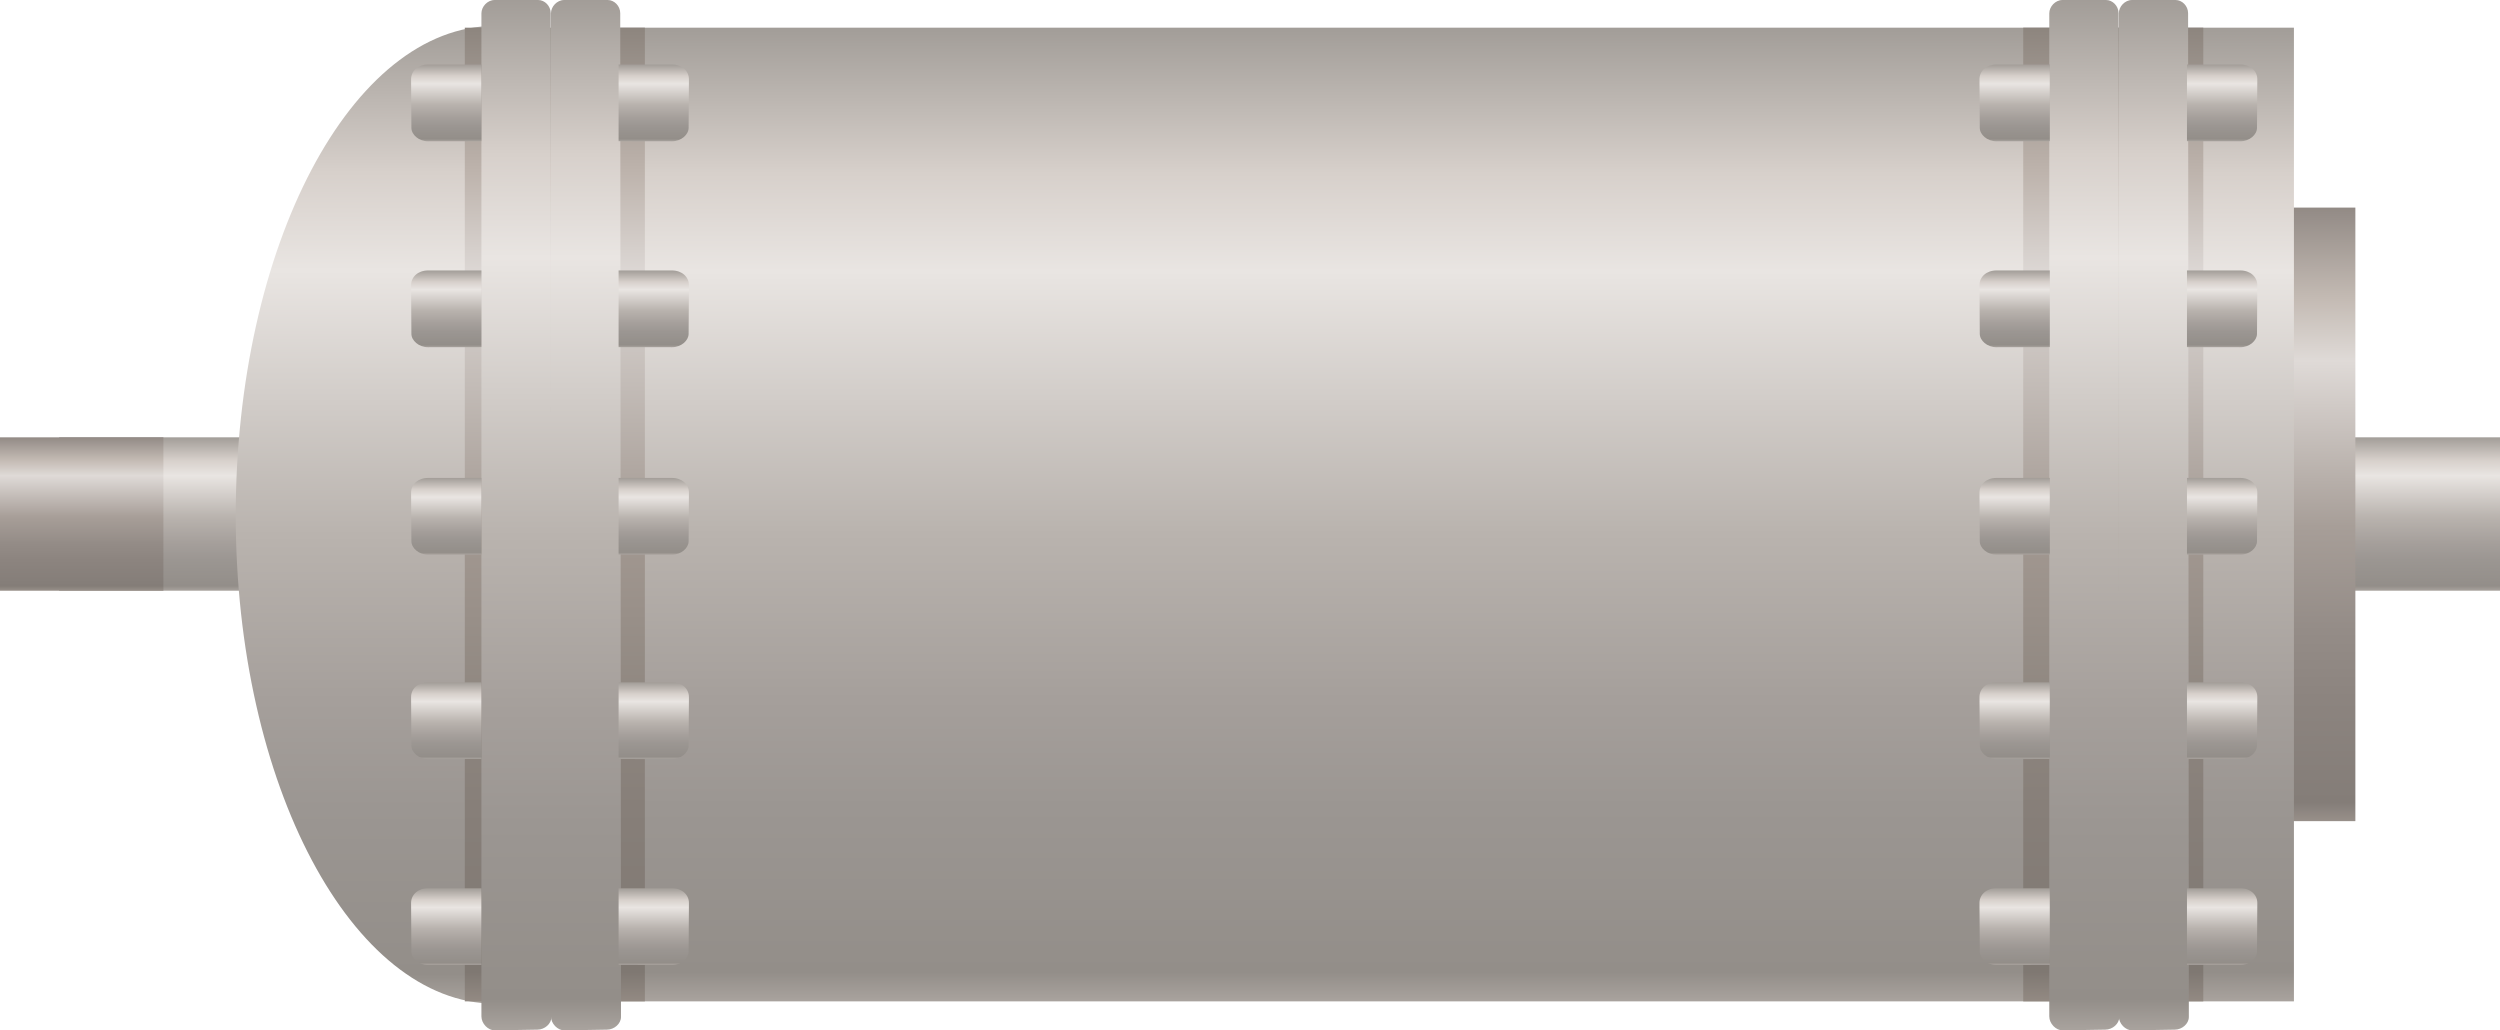 <?xml version="1.0" encoding="utf-8"?>
<!-- Generator: Adobe Illustrator 16.0.0, SVG Export Plug-In . SVG Version: 6.00 Build 0)  -->
<!DOCTYPE svg PUBLIC "-//W3C//DTD SVG 1.1//EN" "http://www.w3.org/Graphics/SVG/1.1/DTD/svg11.dtd">
<svg preserveAspectRatio="none"   version="1.1" id="图层_1" xmlns="http://www.w3.org/2000/svg" xmlns:xlink="http://www.w3.org/1999/xlink" x="0px" y="0px"
	 width="562.296px" height="231.75px" viewBox="2.254 167.672 562.296 231.75"
	 enable-background="new 2.254 167.672 562.296 231.75" xml:space="preserve">
<g id="surface329">
	
		<linearGradient id="SVGID_1_" gradientUnits="userSpaceOnUse" x1="568.224" y1="201.303" x2="568.224" y2="155.303" gradientTransform="matrix(0.75 0 0 -0.75 -136.118 417.012)">
		<stop  offset="0" style="stop-color:#A29D98"/>
		<stop  offset="0.15" style="stop-color:#D7D0CB"/>
		<stop  offset="0.25" style="stop-color:#E9E5E2"/>
		<stop  offset="0.52" style="stop-color:#B9B3AE"/>
		<stop  offset="0.69" style="stop-color:#A59F9B"/>
		<stop  offset="0.8" style="stop-color:#9B9692"/>
		<stop  offset="0.97" style="stop-color:#938E89"/>
		<stop  offset="1" style="stop-color:#A9A39E"/>
	</linearGradient>
	<path fill="url(#SVGID_1_)" d="M15.551,266.035h549v34.5h-549V266.035z"/>
	
		<linearGradient id="SVGID_2_" gradientUnits="userSpaceOnUse" x1="212.726" y1="201.303" x2="212.726" y2="17.303" gradientTransform="matrix(0.75 0 0 -0.75 364.599 365.34)">
		<stop  offset="0" style="stop-color:#928A85"/>
		<stop  offset="0.15" style="stop-color:#C4BBB4"/>
		<stop  offset="0.25" style="stop-color:#DFDAD7"/>
		<stop  offset="0.52" style="stop-color:#A79E98"/>
		<stop  offset="0.69" style="stop-color:#948C87"/>
		<stop  offset="0.8" style="stop-color:#8C847F"/>
		<stop  offset="0.97" style="stop-color:#847D78"/>
		<stop  offset="1" style="stop-color:#98908A"/>
	</linearGradient>
	<path fill="url(#SVGID_2_)" d="M516.269,214.363h15.75v138h-15.75V214.363z"/>
	
		<linearGradient id="SVGID_3_" gradientUnits="userSpaceOnUse" x1="241.124" y1="201.305" x2="241.124" y2="-91.913" gradientTransform="matrix(0.75 0 0 -0.75 -96.396 324.486)">
		<stop  offset="0" style="stop-color:#A29D98"/>
		<stop  offset="0.15" style="stop-color:#D7D0CB"/>
		<stop  offset="0.25" style="stop-color:#E9E5E2"/>
		<stop  offset="0.52" style="stop-color:#B9B3AE"/>
		<stop  offset="0.69" style="stop-color:#A59F9B"/>
		<stop  offset="0.8" style="stop-color:#9B9692"/>
		<stop  offset="0.97" style="stop-color:#938E89"/>
		<stop  offset="1" style="stop-color:#A9A39E"/>
	</linearGradient>
	<path fill="url(#SVGID_3_)" d="M55.273,283.758c0-60.75,26.043-110.25,58.223-110.25c0.277,0,0,219.914,0,219.914
		c-31.973-0.164-58.223-49.242-58.223-109.957V283.758z"/>
	
		<linearGradient id="SVGID_4_" gradientUnits="userSpaceOnUse" x1="454.222" y1="201.303" x2="454.222" y2="-90.698" gradientTransform="matrix(0.75 0 0 -0.75 -11.468 324.875)">
		<stop  offset="0" style="stop-color:#A29D98"/>
		<stop  offset="0.15" style="stop-color:#D7D0CB"/>
		<stop  offset="0.25" style="stop-color:#E9E5E2"/>
		<stop  offset="0.52" style="stop-color:#B9B3AE"/>
		<stop  offset="0.69" style="stop-color:#A59F9B"/>
		<stop  offset="0.8" style="stop-color:#9B9692"/>
		<stop  offset="0.97" style="stop-color:#938E89"/>
		<stop  offset="1" style="stop-color:#A9A39E"/>
	</linearGradient>
	<path fill="url(#SVGID_4_)" d="M140.199,173.898h378v219h-378V173.898z"/>
	
		<linearGradient id="SVGID_5_" gradientUnits="userSpaceOnUse" x1="229.227" y1="201.302" x2="229.227" y2="-90.698" gradientTransform="matrix(0.75 0 0 -0.75 -44.874 324.875)">
		<stop  offset="0" style="stop-color:#8D857E"/>
		<stop  offset="0.15" style="stop-color:#BEB4AD"/>
		<stop  offset="0.25" style="stop-color:#DCD7D4"/>
		<stop  offset="0.52" style="stop-color:#A29891"/>
		<stop  offset="0.69" style="stop-color:#8F8780"/>
		<stop  offset="0.8" style="stop-color:#877F79"/>
		<stop  offset="0.97" style="stop-color:#7F7872"/>
		<stop  offset="1" style="stop-color:#938A83"/>
	</linearGradient>
	<path fill="url(#SVGID_5_)" d="M106.797,173.898h40.5v219h-40.5V173.898z"/>
	
		<linearGradient id="SVGID_6_" gradientUnits="userSpaceOnUse" x1="212.726" y1="201.305" x2="212.726" y2="-107.694" gradientTransform="matrix(0.75 0 0 -0.75 -41.134 318.651)">
		<stop  offset="0" style="stop-color:#A29D98"/>
		<stop  offset="0.15" style="stop-color:#D7D0CB"/>
		<stop  offset="0.25" style="stop-color:#E9E5E2"/>
		<stop  offset="0.52" style="stop-color:#B9B3AE"/>
		<stop  offset="0.69" style="stop-color:#A59F9B"/>
		<stop  offset="0.8" style="stop-color:#9B9692"/>
		<stop  offset="0.97" style="stop-color:#938E89"/>
		<stop  offset="1" style="stop-color:#A9A39E"/>
	</linearGradient>
	<path fill="url(#SVGID_6_)" d="M113.535,167.672h9.75c1.5,0,2.832,1.34,2.832,2.988l0.168,225.761c0,1.5-1.508,2.836-3.16,2.836
		l-9.59,0.164c-1.5,0-3-1.504-3-3.152V170.672c0-1.5,1.34-3,2.992-3H113.535z"/>
	
		<linearGradient id="SVGID_7_" gradientUnits="userSpaceOnUse" x1="212.724" y1="201.305" x2="212.724" y2="-107.694" gradientTransform="matrix(0.75 0 0 -0.75 -25.492 318.651)">
		<stop  offset="0" style="stop-color:#A29D98"/>
		<stop  offset="0.15" style="stop-color:#D7D0CB"/>
		<stop  offset="0.25" style="stop-color:#E9E5E2"/>
		<stop  offset="0.52" style="stop-color:#B9B3AE"/>
		<stop  offset="0.69" style="stop-color:#A59F9B"/>
		<stop  offset="0.8" style="stop-color:#9B9692"/>
		<stop  offset="0.97" style="stop-color:#938E89"/>
		<stop  offset="1" style="stop-color:#A9A39E"/>
	</linearGradient>
	<path fill="url(#SVGID_7_)" d="M129.176,167.672h9.75c1.5,0,2.832,1.34,2.832,2.988l0.168,225.761c0,1.5-1.508,2.836-3.16,2.836
		l-9.59,0.164c-1.5,0-3-1.504-3-3.152V170.672c0-1.5,1.34-3,2.992-3H129.176z"/>
	
		<linearGradient id="SVGID_8_" gradientUnits="userSpaceOnUse" x1="212.774" y1="201.306" x2="212.774" y2="178.279" gradientTransform="matrix(0.75 0 0 -0.75 -10.284 333.163)">
		<stop  offset="0" style="stop-color:#A29D98"/>
		<stop  offset="0.15" style="stop-color:#D7D0CB"/>
		<stop  offset="0.25" style="stop-color:#E9E5E2"/>
		<stop  offset="0.52" style="stop-color:#B9B3AE"/>
		<stop  offset="0.69" style="stop-color:#A59F9B"/>
		<stop  offset="0.8" style="stop-color:#9B9692"/>
		<stop  offset="0.97" style="stop-color:#938E89"/>
		<stop  offset="1" style="stop-color:#A9A39E"/>
	</linearGradient>
	<path fill="url(#SVGID_8_)" d="M141.387,182.184h12c2.25,0,3.82,1.453,3.82,3.316l-0.07,10.934c0,1.5-1.645,3.02-3.758,3.02
		l-11.992-0.02V182.184z"/>
	
		<linearGradient id="SVGID_9_" gradientUnits="userSpaceOnUse" x1="212.774" y1="201.301" x2="212.774" y2="178.28" gradientTransform="matrix(0.75 0 0 -0.75 -10.284 379.48)">
		<stop  offset="0" style="stop-color:#A29D98"/>
		<stop  offset="0.15" style="stop-color:#D7D0CB"/>
		<stop  offset="0.25" style="stop-color:#E9E5E2"/>
		<stop  offset="0.52" style="stop-color:#B9B3AE"/>
		<stop  offset="0.69" style="stop-color:#A59F9B"/>
		<stop  offset="0.8" style="stop-color:#9B9692"/>
		<stop  offset="0.97" style="stop-color:#938E89"/>
		<stop  offset="1" style="stop-color:#A9A39E"/>
	</linearGradient>
	<path fill="url(#SVGID_9_)" d="M141.387,228.504h12c2.25,0,3.82,1.449,3.82,3.313l-0.07,10.938c0,1.5-1.645,3.016-3.758,3.016
		l-11.992-0.016V228.504z"/>
	
		<linearGradient id="SVGID_10_" gradientUnits="userSpaceOnUse" x1="212.774" y1="201.303" x2="212.774" y2="178.282" gradientTransform="matrix(0.75 0 0 -0.75 -10.284 472.113)">
		<stop  offset="0" style="stop-color:#A29D98"/>
		<stop  offset="0.15" style="stop-color:#D7D0CB"/>
		<stop  offset="0.25" style="stop-color:#E9E5E2"/>
		<stop  offset="0.52" style="stop-color:#B9B3AE"/>
		<stop  offset="0.69" style="stop-color:#A59F9B"/>
		<stop  offset="0.8" style="stop-color:#9B9692"/>
		<stop  offset="0.97" style="stop-color:#938E89"/>
		<stop  offset="1" style="stop-color:#A9A39E"/>
	</linearGradient>
	<path fill="url(#SVGID_10_)" d="M141.387,321.136h12c2.25,0,3.82,1.449,3.82,3.313l-0.07,10.938c0,1.5-1.645,3.016-3.758,3.016
		l-11.992-0.016V321.136z"/>
	
		<linearGradient id="SVGID_11_" gradientUnits="userSpaceOnUse" x1="212.774" y1="201.304" x2="212.774" y2="178.282" gradientTransform="matrix(0.75 0 0 -0.75 -10.284 518.43)">
		<stop  offset="0" style="stop-color:#A29D98"/>
		<stop  offset="0.15" style="stop-color:#D7D0CB"/>
		<stop  offset="0.25" style="stop-color:#E9E5E2"/>
		<stop  offset="0.52" style="stop-color:#B9B3AE"/>
		<stop  offset="0.69" style="stop-color:#A59F9B"/>
		<stop  offset="0.8" style="stop-color:#9B9692"/>
		<stop  offset="0.97" style="stop-color:#938E89"/>
		<stop  offset="1" style="stop-color:#A9A39E"/>
	</linearGradient>
	<path fill="url(#SVGID_11_)" d="M141.387,367.453h12c2.25,0,3.82,1.449,3.82,3.313l-0.07,10.938c0,1.5-1.645,3.016-3.758,3.016
		l-11.992-0.016V367.453z"/>
	
		<linearGradient id="SVGID_12_" gradientUnits="userSpaceOnUse" x1="212.774" y1="201.303" x2="212.774" y2="178.282" gradientTransform="matrix(0.75 0 0 -0.75 -10.284 426.145)">
		<stop  offset="0" style="stop-color:#A29D98"/>
		<stop  offset="0.15" style="stop-color:#D7D0CB"/>
		<stop  offset="0.25" style="stop-color:#E9E5E2"/>
		<stop  offset="0.52" style="stop-color:#B9B3AE"/>
		<stop  offset="0.69" style="stop-color:#A59F9B"/>
		<stop  offset="0.8" style="stop-color:#9B9692"/>
		<stop  offset="0.97" style="stop-color:#938E89"/>
		<stop  offset="1" style="stop-color:#A9A39E"/>
	</linearGradient>
	<path fill="url(#SVGID_12_)" d="M141.387,275.168h12c2.25,0,3.82,1.449,3.82,3.313l-0.07,10.937c0,1.5-1.645,3.016-3.758,3.016
		l-11.992-0.016V275.168z"/>
	
		<linearGradient id="SVGID_13_" gradientUnits="userSpaceOnUse" x1="176.252" y1="201.306" x2="176.252" y2="178.279" gradientTransform="matrix(-0.75 0 0 -0.75 234.813 333.162)">
		<stop  offset="0" style="stop-color:#A29D98"/>
		<stop  offset="0.15" style="stop-color:#D7D0CB"/>
		<stop  offset="0.25" style="stop-color:#E9E5E2"/>
		<stop  offset="0.52" style="stop-color:#B9B3AE"/>
		<stop  offset="0.69" style="stop-color:#A59F9B"/>
		<stop  offset="0.8" style="stop-color:#9B9692"/>
		<stop  offset="0.97" style="stop-color:#938E89"/>
		<stop  offset="1" style="stop-color:#A9A39E"/>
	</linearGradient>
	<path fill="url(#SVGID_13_)" d="M110.535,182.184h-12c-2.25,0-3.82,1.453-3.82,3.316l0.07,10.934c0,1.5,1.645,3.02,3.758,3.02
		l11.992-0.02V182.184z"/>
	
		<linearGradient id="SVGID_14_" gradientUnits="userSpaceOnUse" x1="176.252" y1="201.301" x2="176.252" y2="178.28" gradientTransform="matrix(-0.75 0 0 -0.75 234.813 379.48)">
		<stop  offset="0" style="stop-color:#A29D98"/>
		<stop  offset="0.15" style="stop-color:#D7D0CB"/>
		<stop  offset="0.25" style="stop-color:#E9E5E2"/>
		<stop  offset="0.52" style="stop-color:#B9B3AE"/>
		<stop  offset="0.69" style="stop-color:#A59F9B"/>
		<stop  offset="0.8" style="stop-color:#9B9692"/>
		<stop  offset="0.97" style="stop-color:#938E89"/>
		<stop  offset="1" style="stop-color:#A9A39E"/>
	</linearGradient>
	<path fill="url(#SVGID_14_)" d="M110.535,228.504h-12c-2.25,0-3.82,1.449-3.82,3.313l0.07,10.938c0,1.5,1.645,3.016,3.758,3.016
		l11.992-0.016V228.504z"/>
	
		<linearGradient id="SVGID_15_" gradientUnits="userSpaceOnUse" x1="176.252" y1="201.303" x2="176.252" y2="178.282" gradientTransform="matrix(-0.75 0 0 -0.75 234.813 472.113)">
		<stop  offset="0" style="stop-color:#A29D98"/>
		<stop  offset="0.15" style="stop-color:#D7D0CB"/>
		<stop  offset="0.25" style="stop-color:#E9E5E2"/>
		<stop  offset="0.52" style="stop-color:#B9B3AE"/>
		<stop  offset="0.69" style="stop-color:#A59F9B"/>
		<stop  offset="0.8" style="stop-color:#9B9692"/>
		<stop  offset="0.97" style="stop-color:#938E89"/>
		<stop  offset="1" style="stop-color:#A9A39E"/>
	</linearGradient>
	<path fill="url(#SVGID_15_)" d="M110.535,321.136h-12c-2.25,0-3.82,1.449-3.82,3.313l0.07,10.938c0,1.5,1.645,3.016,3.758,3.016
		l11.992-0.016V321.136z"/>
	
		<linearGradient id="SVGID_16_" gradientUnits="userSpaceOnUse" x1="176.252" y1="201.304" x2="176.252" y2="178.282" gradientTransform="matrix(-0.75 0 0 -0.75 234.813 518.43)">
		<stop  offset="0" style="stop-color:#A29D98"/>
		<stop  offset="0.15" style="stop-color:#D7D0CB"/>
		<stop  offset="0.25" style="stop-color:#E9E5E2"/>
		<stop  offset="0.52" style="stop-color:#B9B3AE"/>
		<stop  offset="0.69" style="stop-color:#A59F9B"/>
		<stop  offset="0.8" style="stop-color:#9B9692"/>
		<stop  offset="0.97" style="stop-color:#938E89"/>
		<stop  offset="1" style="stop-color:#A9A39E"/>
	</linearGradient>
	<path fill="url(#SVGID_16_)" d="M110.535,367.453h-12c-2.25,0-3.82,1.449-3.82,3.313l0.07,10.938c0,1.5,1.645,3.016,3.758,3.016
		l11.992-0.016V367.453z"/>
	
		<linearGradient id="SVGID_17_" gradientUnits="userSpaceOnUse" x1="176.252" y1="201.303" x2="176.252" y2="178.282" gradientTransform="matrix(-0.75 0 0 -0.75 234.813 426.145)">
		<stop  offset="0" style="stop-color:#A29D98"/>
		<stop  offset="0.15" style="stop-color:#D7D0CB"/>
		<stop  offset="0.25" style="stop-color:#E9E5E2"/>
		<stop  offset="0.52" style="stop-color:#B9B3AE"/>
		<stop  offset="0.69" style="stop-color:#A59F9B"/>
		<stop  offset="0.8" style="stop-color:#9B9692"/>
		<stop  offset="0.97" style="stop-color:#938E89"/>
		<stop  offset="1" style="stop-color:#A9A39E"/>
	</linearGradient>
	<path fill="url(#SVGID_17_)" d="M110.535,275.168h-12c-2.25,0-3.82,1.449-3.82,3.313l0.07,10.937c0,1.5,1.645,3.016,3.758,3.016
		l11.992-0.016V275.168z"/>
	
		<linearGradient id="SVGID_18_" gradientUnits="userSpaceOnUse" x1="229.227" y1="201.303" x2="229.226" y2="-90.698" gradientTransform="matrix(0.75 0 0 -0.75 305.646 324.875)">
		<stop  offset="0" style="stop-color:#8D857E"/>
		<stop  offset="0.15" style="stop-color:#BEB4AD"/>
		<stop  offset="0.25" style="stop-color:#DCD7D4"/>
		<stop  offset="0.52" style="stop-color:#A29891"/>
		<stop  offset="0.69" style="stop-color:#8F8780"/>
		<stop  offset="0.8" style="stop-color:#877F79"/>
		<stop  offset="0.97" style="stop-color:#7F7872"/>
		<stop  offset="1" style="stop-color:#938A83"/>
	</linearGradient>
	<path fill="url(#SVGID_18_)" d="M457.316,173.898h40.5v219h-40.5V173.898z"/>
	
		<linearGradient id="SVGID_19_" gradientUnits="userSpaceOnUse" x1="212.725" y1="201.306" x2="212.725" y2="-107.694" gradientTransform="matrix(0.75 0 0 -0.75 311.507 318.651)">
		<stop  offset="0" style="stop-color:#A29D98"/>
		<stop  offset="0.15" style="stop-color:#D7D0CB"/>
		<stop  offset="0.25" style="stop-color:#E9E5E2"/>
		<stop  offset="0.52" style="stop-color:#B9B3AE"/>
		<stop  offset="0.69" style="stop-color:#A59F9B"/>
		<stop  offset="0.8" style="stop-color:#9B9692"/>
		<stop  offset="0.97" style="stop-color:#938E89"/>
		<stop  offset="1" style="stop-color:#A9A39E"/>
	</linearGradient>
	<path fill="url(#SVGID_19_)" d="M466.175,167.672h9.75c1.5,0,2.832,1.34,2.832,2.988l0.168,225.761c0,1.5-1.508,2.836-3.16,2.836
		l-9.59,0.164c-1.5,0-3-1.504-3-3.152V170.672c0-1.5,1.34-3,2.992-3H466.175z"/>
	
		<linearGradient id="SVGID_20_" gradientUnits="userSpaceOnUse" x1="212.722" y1="201.306" x2="212.722" y2="-107.693" gradientTransform="matrix(0.75 0 0 -0.75 327.149 318.651)">
		<stop  offset="0" style="stop-color:#A29D98"/>
		<stop  offset="0.15" style="stop-color:#D7D0CB"/>
		<stop  offset="0.25" style="stop-color:#E9E5E2"/>
		<stop  offset="0.52" style="stop-color:#B9B3AE"/>
		<stop  offset="0.69" style="stop-color:#A59F9B"/>
		<stop  offset="0.8" style="stop-color:#9B9692"/>
		<stop  offset="0.97" style="stop-color:#938E89"/>
		<stop  offset="1" style="stop-color:#A9A39E"/>
	</linearGradient>
	<path fill="url(#SVGID_20_)" d="M481.816,167.672h9.75c1.5,0,2.832,1.34,2.832,2.988l0.168,225.761c0,1.5-1.508,2.836-3.16,2.836
		l-9.59,0.164c-1.5,0-3-1.504-3-3.152V170.672c0-1.5,1.34-3,2.992-3H481.816z"/>
	
		<linearGradient id="SVGID_21_" gradientUnits="userSpaceOnUse" x1="212.773" y1="201.307" x2="212.773" y2="178.28" gradientTransform="matrix(0.75 0 0 -0.75 342.474 333.162)">
		<stop  offset="0" style="stop-color:#A29D98"/>
		<stop  offset="0.15" style="stop-color:#D7D0CB"/>
		<stop  offset="0.25" style="stop-color:#E9E5E2"/>
		<stop  offset="0.52" style="stop-color:#B9B3AE"/>
		<stop  offset="0.69" style="stop-color:#A59F9B"/>
		<stop  offset="0.8" style="stop-color:#9B9692"/>
		<stop  offset="0.97" style="stop-color:#938E89"/>
		<stop  offset="1" style="stop-color:#A9A39E"/>
	</linearGradient>
	<path fill="url(#SVGID_21_)" d="M494.144,182.184h12c2.25,0,3.82,1.453,3.82,3.316l-0.07,10.934c0,1.5-1.645,3.02-3.758,3.02
		l-11.992-0.02V182.184z"/>
	
		<linearGradient id="SVGID_22_" gradientUnits="userSpaceOnUse" x1="212.773" y1="201.302" x2="212.773" y2="178.281" gradientTransform="matrix(0.75 0 0 -0.75 342.474 379.48)">
		<stop  offset="0" style="stop-color:#A29D98"/>
		<stop  offset="0.15" style="stop-color:#D7D0CB"/>
		<stop  offset="0.25" style="stop-color:#E9E5E2"/>
		<stop  offset="0.52" style="stop-color:#B9B3AE"/>
		<stop  offset="0.69" style="stop-color:#A59F9B"/>
		<stop  offset="0.8" style="stop-color:#9B9692"/>
		<stop  offset="0.97" style="stop-color:#938E89"/>
		<stop  offset="1" style="stop-color:#A9A39E"/>
	</linearGradient>
	<path fill="url(#SVGID_22_)" d="M494.144,228.504h12c2.25,0,3.82,1.449,3.82,3.313l-0.07,10.938c0,1.5-1.645,3.016-3.758,3.016
		l-11.992-0.016V228.504z"/>
	
		<linearGradient id="SVGID_23_" gradientUnits="userSpaceOnUse" x1="212.773" y1="201.304" x2="212.773" y2="178.283" gradientTransform="matrix(0.75 0 0 -0.75 342.474 472.113)">
		<stop  offset="0" style="stop-color:#A29D98"/>
		<stop  offset="0.15" style="stop-color:#D7D0CB"/>
		<stop  offset="0.25" style="stop-color:#E9E5E2"/>
		<stop  offset="0.52" style="stop-color:#B9B3AE"/>
		<stop  offset="0.69" style="stop-color:#A59F9B"/>
		<stop  offset="0.8" style="stop-color:#9B9692"/>
		<stop  offset="0.97" style="stop-color:#938E89"/>
		<stop  offset="1" style="stop-color:#A9A39E"/>
	</linearGradient>
	<path fill="url(#SVGID_23_)" d="M494.144,321.136h12c2.25,0,3.82,1.449,3.82,3.313l-0.07,10.938c0,1.5-1.645,3.016-3.758,3.016
		l-11.992-0.016V321.136z"/>
	
		<linearGradient id="SVGID_24_" gradientUnits="userSpaceOnUse" x1="212.773" y1="201.305" x2="212.773" y2="178.283" gradientTransform="matrix(0.75 0 0 -0.75 342.474 518.43)">
		<stop  offset="0" style="stop-color:#A29D98"/>
		<stop  offset="0.15" style="stop-color:#D7D0CB"/>
		<stop  offset="0.25" style="stop-color:#E9E5E2"/>
		<stop  offset="0.52" style="stop-color:#B9B3AE"/>
		<stop  offset="0.69" style="stop-color:#A59F9B"/>
		<stop  offset="0.8" style="stop-color:#9B9692"/>
		<stop  offset="0.97" style="stop-color:#938E89"/>
		<stop  offset="1" style="stop-color:#A9A39E"/>
	</linearGradient>
	<path fill="url(#SVGID_24_)" d="M494.144,367.453h12c2.25,0,3.82,1.449,3.82,3.313l-0.07,10.938c0,1.5-1.645,3.016-3.758,3.016
		l-11.992-0.016V367.453z"/>
	
		<linearGradient id="SVGID_25_" gradientUnits="userSpaceOnUse" x1="212.773" y1="201.304" x2="212.773" y2="178.283" gradientTransform="matrix(0.75 0 0 -0.75 342.474 426.145)">
		<stop  offset="0" style="stop-color:#A29D98"/>
		<stop  offset="0.15" style="stop-color:#D7D0CB"/>
		<stop  offset="0.25" style="stop-color:#E9E5E2"/>
		<stop  offset="0.52" style="stop-color:#B9B3AE"/>
		<stop  offset="0.69" style="stop-color:#A59F9B"/>
		<stop  offset="0.8" style="stop-color:#9B9692"/>
		<stop  offset="0.97" style="stop-color:#938E89"/>
		<stop  offset="1" style="stop-color:#A9A39E"/>
	</linearGradient>
	<path fill="url(#SVGID_25_)" d="M494.144,275.168h12c2.25,0,3.82,1.449,3.82,3.313l-0.07,10.937c0,1.5-1.645,3.016-3.758,3.016
		l-11.992-0.016V275.168z"/>
	
		<linearGradient id="SVGID_26_" gradientUnits="userSpaceOnUse" x1="176.252" y1="201.306" x2="176.252" y2="178.279" gradientTransform="matrix(-0.75 0 0 -0.75 587.57 333.162)">
		<stop  offset="0" style="stop-color:#A29D98"/>
		<stop  offset="0.15" style="stop-color:#D7D0CB"/>
		<stop  offset="0.25" style="stop-color:#E9E5E2"/>
		<stop  offset="0.52" style="stop-color:#B9B3AE"/>
		<stop  offset="0.69" style="stop-color:#A59F9B"/>
		<stop  offset="0.8" style="stop-color:#9B9692"/>
		<stop  offset="0.97" style="stop-color:#938E89"/>
		<stop  offset="1" style="stop-color:#A9A39E"/>
	</linearGradient>
	<path fill="url(#SVGID_26_)" d="M463.292,182.184h-12c-2.25,0-3.82,1.453-3.82,3.316l0.07,10.934c0,1.5,1.645,3.02,3.758,3.02
		l11.992-0.02V182.184z"/>
	
		<linearGradient id="SVGID_27_" gradientUnits="userSpaceOnUse" x1="176.252" y1="201.301" x2="176.252" y2="178.28" gradientTransform="matrix(-0.75 0 0 -0.75 587.57 379.48)">
		<stop  offset="0" style="stop-color:#A29D98"/>
		<stop  offset="0.15" style="stop-color:#D7D0CB"/>
		<stop  offset="0.25" style="stop-color:#E9E5E2"/>
		<stop  offset="0.52" style="stop-color:#B9B3AE"/>
		<stop  offset="0.69" style="stop-color:#A59F9B"/>
		<stop  offset="0.8" style="stop-color:#9B9692"/>
		<stop  offset="0.97" style="stop-color:#938E89"/>
		<stop  offset="1" style="stop-color:#A9A39E"/>
	</linearGradient>
	<path fill="url(#SVGID_27_)" d="M463.292,228.504h-12c-2.25,0-3.82,1.449-3.82,3.313l0.07,10.938c0,1.5,1.645,3.016,3.758,3.016
		l11.992-0.016V228.504z"/>
	
		<linearGradient id="SVGID_28_" gradientUnits="userSpaceOnUse" x1="176.252" y1="201.303" x2="176.252" y2="178.282" gradientTransform="matrix(-0.75 0 0 -0.75 587.57 472.113)">
		<stop  offset="0" style="stop-color:#A29D98"/>
		<stop  offset="0.15" style="stop-color:#D7D0CB"/>
		<stop  offset="0.25" style="stop-color:#E9E5E2"/>
		<stop  offset="0.52" style="stop-color:#B9B3AE"/>
		<stop  offset="0.69" style="stop-color:#A59F9B"/>
		<stop  offset="0.8" style="stop-color:#9B9692"/>
		<stop  offset="0.97" style="stop-color:#938E89"/>
		<stop  offset="1" style="stop-color:#A9A39E"/>
	</linearGradient>
	<path fill="url(#SVGID_28_)" d="M463.292,321.136h-12c-2.25,0-3.82,1.449-3.82,3.313l0.07,10.938c0,1.5,1.645,3.016,3.758,3.016
		l11.992-0.016V321.136z"/>
	
		<linearGradient id="SVGID_29_" gradientUnits="userSpaceOnUse" x1="176.252" y1="201.304" x2="176.252" y2="178.282" gradientTransform="matrix(-0.75 0 0 -0.75 587.57 518.43)">
		<stop  offset="0" style="stop-color:#A29D98"/>
		<stop  offset="0.15" style="stop-color:#D7D0CB"/>
		<stop  offset="0.25" style="stop-color:#E9E5E2"/>
		<stop  offset="0.52" style="stop-color:#B9B3AE"/>
		<stop  offset="0.69" style="stop-color:#A59F9B"/>
		<stop  offset="0.8" style="stop-color:#9B9692"/>
		<stop  offset="0.97" style="stop-color:#938E89"/>
		<stop  offset="1" style="stop-color:#A9A39E"/>
	</linearGradient>
	<path fill="url(#SVGID_29_)" d="M463.292,367.453h-12c-2.25,0-3.82,1.449-3.82,3.313l0.07,10.938c0,1.5,1.645,3.016,3.758,3.016
		l11.992-0.016V367.453z"/>
	
		<linearGradient id="SVGID_30_" gradientUnits="userSpaceOnUse" x1="176.252" y1="201.303" x2="176.252" y2="178.282" gradientTransform="matrix(-0.75 0 0 -0.75 587.57 426.145)">
		<stop  offset="0" style="stop-color:#A29D98"/>
		<stop  offset="0.15" style="stop-color:#D7D0CB"/>
		<stop  offset="0.25" style="stop-color:#E9E5E2"/>
		<stop  offset="0.52" style="stop-color:#B9B3AE"/>
		<stop  offset="0.69" style="stop-color:#A59F9B"/>
		<stop  offset="0.8" style="stop-color:#9B9692"/>
		<stop  offset="0.97" style="stop-color:#938E89"/>
		<stop  offset="1" style="stop-color:#A9A39E"/>
	</linearGradient>
	<path fill="url(#SVGID_30_)" d="M463.292,275.168h-12c-2.25,0-3.82,1.449-3.82,3.313l0.07,10.937c0,1.5,1.645,3.016,3.758,3.016
		l11.992-0.016V275.168z"/>
	
		<linearGradient id="SVGID_31_" gradientUnits="userSpaceOnUse" x1="226.723" y1="201.302" x2="226.723" y2="155.303" gradientTransform="matrix(0.75 0 0 -0.75 -149.413 417.012)">
		<stop  offset="0" style="stop-color:#928A85"/>
		<stop  offset="0.15" style="stop-color:#C4BBB4"/>
		<stop  offset="0.25" style="stop-color:#DFDAD7"/>
		<stop  offset="0.52" style="stop-color:#A79E98"/>
		<stop  offset="0.69" style="stop-color:#948C87"/>
		<stop  offset="0.8" style="stop-color:#8C847F"/>
		<stop  offset="0.97" style="stop-color:#847D78"/>
		<stop  offset="1" style="stop-color:#98908A"/>
	</linearGradient>
	<path fill="url(#SVGID_31_)" d="M2.254,266.035h36.75v34.5H2.254V266.035z"/>
</g>
</svg>

